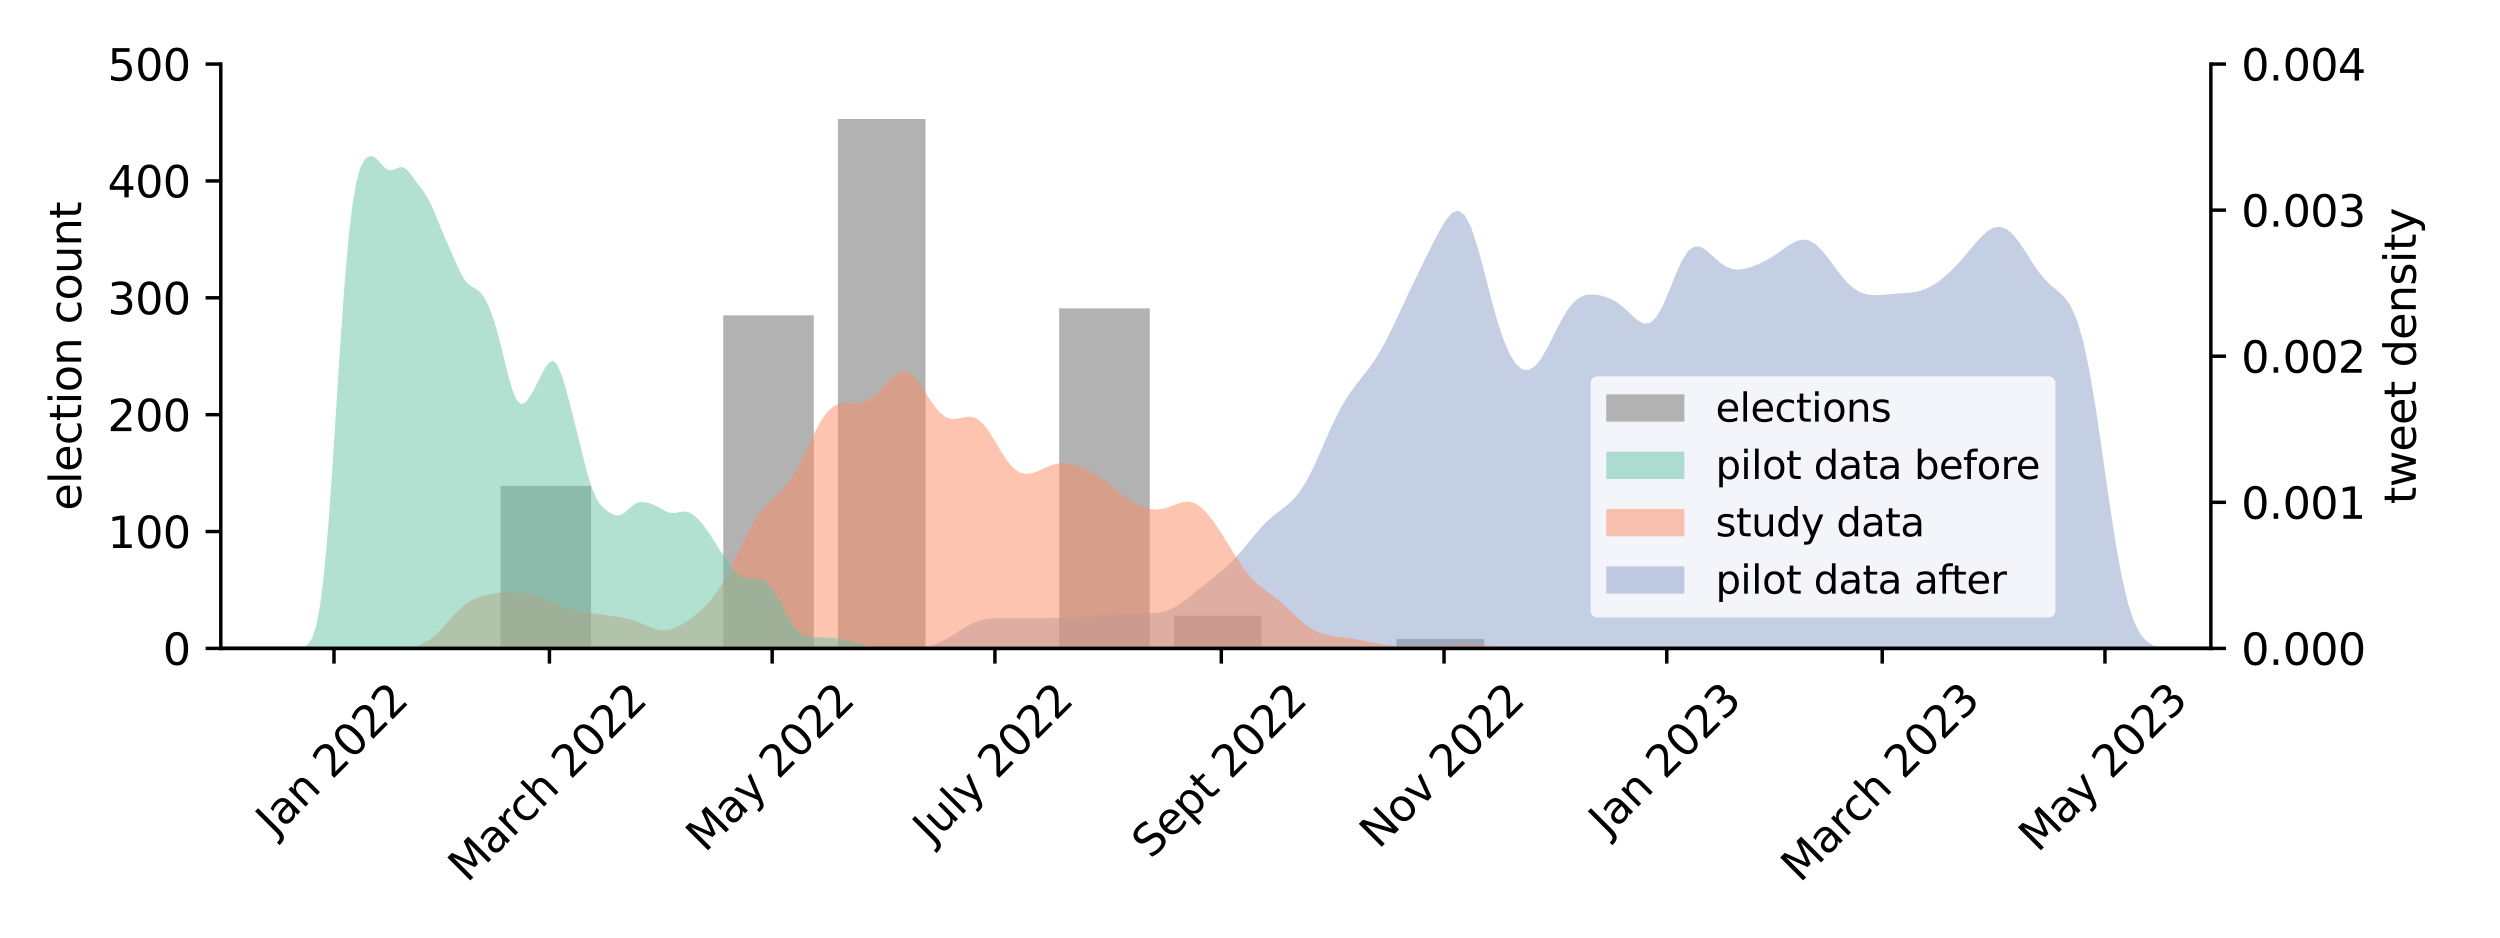 <?xml version="1.0" encoding="utf-8" standalone="no"?>
<!DOCTYPE svg PUBLIC "-//W3C//DTD SVG 1.1//EN"
  "http://www.w3.org/Graphics/SVG/1.1/DTD/svg11.dtd">
<svg xmlns:xlink="http://www.w3.org/1999/xlink" width="576pt" height="216pt" viewBox="0 0 576 216" xmlns="http://www.w3.org/2000/svg" version="1.1">
 <defs>
  <style type="text/css">*{stroke-linejoin: round; stroke-linecap: butt}</style>
 </defs>
 <g id="figure_1">
  <g id="patch_1">
   <path d="M 0 216 
L 576 216 
L 576 0 
L 0 0 
z
" style="fill: #ffffff"/>
  </g>
  <g id="axes_1">
   <g id="patch_2">
    <path d="M 50.87 149.388 
L 509.38 149.388 
L 509.38 14.76 
L 50.87 14.76 
z
" style="fill: #ffffff"/>
   </g>
   <g id="patch_3">
    <path d="M 65.677 149.388 
L 86.541 149.388 
L 86.541 149.388 
L 65.677 149.388 
z
" clip-path="url(#pdd473ab482)" style="fill: #b2b2b2"/>
   </g>
   <g id="patch_4">
    <path d="M 92.767 149.388 
L 111.612 149.388 
L 111.612 149.388 
L 92.767 149.388 
z
" clip-path="url(#pdd473ab482)" style="fill: #b2b2b2"/>
   </g>
   <g id="patch_5">
    <path d="M 115.314 149.388 
L 136.178 149.388 
L 136.178 111.962 
L 115.314 111.962 
z
" clip-path="url(#pdd473ab482)" style="fill: #b2b2b2"/>
   </g>
   <g id="patch_6">
    <path d="M 141.731 149.388 
L 161.922 149.388 
L 161.922 149.388 
L 141.731 149.388 
z
" clip-path="url(#pdd473ab482)" style="fill: #b2b2b2"/>
   </g>
   <g id="patch_7">
    <path d="M 166.633 149.388 
L 187.498 149.388 
L 187.498 72.65 
L 166.633 72.65 
z
" clip-path="url(#pdd473ab482)" style="fill: #b2b2b2"/>
   </g>
   <g id="patch_8">
    <path d="M 193.05 149.388 
L 213.241 149.388 
L 213.241 27.415 
L 193.05 27.415 
z
" clip-path="url(#pdd473ab482)" style="fill: #b2b2b2"/>
   </g>
   <g id="patch_9">
    <path d="M 217.953 149.388 
L 238.817 149.388 
L 238.817 149.388 
L 217.953 149.388 
z
" clip-path="url(#pdd473ab482)" style="fill: #b2b2b2"/>
   </g>
   <g id="patch_10">
    <path d="M 244.033 149.388 
L 264.897 149.388 
L 264.897 71.035 
L 244.033 71.035 
z
" clip-path="url(#pdd473ab482)" style="fill: #b2b2b2"/>
   </g>
   <g id="patch_11">
    <path d="M 270.45 149.388 
L 290.641 149.388 
L 290.641 141.849 
L 270.45 141.849 
z
" clip-path="url(#pdd473ab482)" style="fill: #b2b2b2"/>
   </g>
   <g id="patch_12">
    <path d="M 295.353 149.388 
L 316.217 149.388 
L 316.217 149.388 
L 295.353 149.388 
z
" clip-path="url(#pdd473ab482)" style="fill: #b2b2b2"/>
   </g>
   <g id="patch_13">
    <path d="M 321.769 149.388 
L 341.961 149.388 
L 341.961 147.234 
L 321.769 147.234 
z
" clip-path="url(#pdd473ab482)" style="fill: #b2b2b2"/>
   </g>
   <g id="patch_14">
    <path d="M 346.672 149.388 
L 367.536 149.388 
L 367.536 149.388 
L 346.672 149.388 
z
" clip-path="url(#pdd473ab482)" style="fill: #b2b2b2"/>
   </g>
   <g id="patch_15">
    <path d="M 372.752 149.388 
L 393.617 149.388 
L 393.617 149.388 
L 372.752 149.388 
z
" clip-path="url(#pdd473ab482)" style="fill: #b2b2b2"/>
   </g>
   <g id="patch_16">
    <path d="M 399.842 149.388 
L 418.688 149.388 
L 418.688 149.388 
L 399.842 149.388 
z
" clip-path="url(#pdd473ab482)" style="fill: #b2b2b2"/>
   </g>
   <g id="patch_17">
    <path d="M 422.389 149.388 
L 443.254 149.388 
L 443.254 149.388 
L 422.389 149.388 
z
" clip-path="url(#pdd473ab482)" style="fill: #b2b2b2"/>
   </g>
   <g id="patch_18">
    <path d="M 448.806 149.388 
L 468.997 149.388 
L 468.997 149.388 
L 448.806 149.388 
z
" clip-path="url(#pdd473ab482)" style="fill: #b2b2b2"/>
   </g>
   <g id="matplotlib.axis_1">
    <g id="xtick_1">
     <g id="line2d_1">
      <defs>
       <path id="m96a2b88d4d" d="M 0 0 
L 0 3.5 
" style="stroke: #000000; stroke-width: 0.8"/>
      </defs>
      <g>
       <use xlink:href="#m96a2b88d4d" x="76.95" y="149.388" style="stroke: #000000; stroke-width: 0.8"/>
      </g>
     </g>
     <g id="text_1">
      <!-- Jan 2022 -->
      <g transform="translate(63.33 192.905) rotate(-45) scale(0.1 -0.1)">
       <defs>
        <path id="DejaVuSans-4a" d="M 628 4666 
L 1259 4666 
L 1259 325 
Q 1259 -519 939 -900 
Q 619 -1281 -91 -1281 
L -331 -1281 
L -331 -750 
L -134 -750 
Q 284 -750 456 -515 
Q 628 -281 628 325 
L 628 4666 
z
" transform="scale(0.016)"/>
        <path id="DejaVuSans-61" d="M 2194 1759 
Q 1497 1759 1228 1600 
Q 959 1441 959 1056 
Q 959 750 1161 570 
Q 1363 391 1709 391 
Q 2188 391 2477 730 
Q 2766 1069 2766 1631 
L 2766 1759 
L 2194 1759 
z
M 3341 1997 
L 3341 0 
L 2766 0 
L 2766 531 
Q 2569 213 2275 61 
Q 1981 -91 1556 -91 
Q 1019 -91 701 211 
Q 384 513 384 1019 
Q 384 1609 779 1909 
Q 1175 2209 1959 2209 
L 2766 2209 
L 2766 2266 
Q 2766 2663 2505 2880 
Q 2244 3097 1772 3097 
Q 1472 3097 1187 3025 
Q 903 2953 641 2809 
L 641 3341 
Q 956 3463 1253 3523 
Q 1550 3584 1831 3584 
Q 2591 3584 2966 3190 
Q 3341 2797 3341 1997 
z
" transform="scale(0.016)"/>
        <path id="DejaVuSans-6e" d="M 3513 2113 
L 3513 0 
L 2938 0 
L 2938 2094 
Q 2938 2591 2744 2837 
Q 2550 3084 2163 3084 
Q 1697 3084 1428 2787 
Q 1159 2491 1159 1978 
L 1159 0 
L 581 0 
L 581 3500 
L 1159 3500 
L 1159 2956 
Q 1366 3272 1645 3428 
Q 1925 3584 2291 3584 
Q 2894 3584 3203 3211 
Q 3513 2838 3513 2113 
z
" transform="scale(0.016)"/>
        <path id="DejaVuSans-20" transform="scale(0.016)"/>
        <path id="DejaVuSans-32" d="M 1228 531 
L 3431 531 
L 3431 0 
L 469 0 
L 469 531 
Q 828 903 1448 1529 
Q 2069 2156 2228 2338 
Q 2531 2678 2651 2914 
Q 2772 3150 2772 3378 
Q 2772 3750 2511 3984 
Q 2250 4219 1831 4219 
Q 1534 4219 1204 4116 
Q 875 4013 500 3803 
L 500 4441 
Q 881 4594 1212 4672 
Q 1544 4750 1819 4750 
Q 2544 4750 2975 4387 
Q 3406 4025 3406 3419 
Q 3406 3131 3298 2873 
Q 3191 2616 2906 2266 
Q 2828 2175 2409 1742 
Q 1991 1309 1228 531 
z
" transform="scale(0.016)"/>
        <path id="DejaVuSans-30" d="M 2034 4250 
Q 1547 4250 1301 3770 
Q 1056 3291 1056 2328 
Q 1056 1369 1301 889 
Q 1547 409 2034 409 
Q 2525 409 2770 889 
Q 3016 1369 3016 2328 
Q 3016 3291 2770 3770 
Q 2525 4250 2034 4250 
z
M 2034 4750 
Q 2819 4750 3233 4129 
Q 3647 3509 3647 2328 
Q 3647 1150 3233 529 
Q 2819 -91 2034 -91 
Q 1250 -91 836 529 
Q 422 1150 422 2328 
Q 422 3509 836 4129 
Q 1250 4750 2034 4750 
z
" transform="scale(0.016)"/>
       </defs>
       <use xlink:href="#DejaVuSans-4a"/>
       <use xlink:href="#DejaVuSans-61" x="29.492"/>
       <use xlink:href="#DejaVuSans-6e" x="90.771"/>
       <use xlink:href="#DejaVuSans-20" x="154.15"/>
       <use xlink:href="#DejaVuSans-32" x="185.938"/>
       <use xlink:href="#DejaVuSans-30" x="249.561"/>
       <use xlink:href="#DejaVuSans-32" x="313.184"/>
       <use xlink:href="#DejaVuSans-32" x="376.807"/>
      </g>
     </g>
    </g>
    <g id="xtick_2">
     <g id="line2d_2">
      <g>
       <use xlink:href="#m96a2b88d4d" x="126.587" y="149.388" style="stroke: #000000; stroke-width: 0.8"/>
      </g>
     </g>
     <g id="text_2">
      <!-- March 2022 -->
      <g transform="translate(107.641 203.556) rotate(-45) scale(0.1 -0.1)">
       <defs>
        <path id="DejaVuSans-4d" d="M 628 4666 
L 1569 4666 
L 2759 1491 
L 3956 4666 
L 4897 4666 
L 4897 0 
L 4281 0 
L 4281 4097 
L 3078 897 
L 2444 897 
L 1241 4097 
L 1241 0 
L 628 0 
L 628 4666 
z
" transform="scale(0.016)"/>
        <path id="DejaVuSans-72" d="M 2631 2963 
Q 2534 3019 2420 3045 
Q 2306 3072 2169 3072 
Q 1681 3072 1420 2755 
Q 1159 2438 1159 1844 
L 1159 0 
L 581 0 
L 581 3500 
L 1159 3500 
L 1159 2956 
Q 1341 3275 1631 3429 
Q 1922 3584 2338 3584 
Q 2397 3584 2469 3576 
Q 2541 3569 2628 3553 
L 2631 2963 
z
" transform="scale(0.016)"/>
        <path id="DejaVuSans-63" d="M 3122 3366 
L 3122 2828 
Q 2878 2963 2633 3030 
Q 2388 3097 2138 3097 
Q 1578 3097 1268 2742 
Q 959 2388 959 1747 
Q 959 1106 1268 751 
Q 1578 397 2138 397 
Q 2388 397 2633 464 
Q 2878 531 3122 666 
L 3122 134 
Q 2881 22 2623 -34 
Q 2366 -91 2075 -91 
Q 1284 -91 818 406 
Q 353 903 353 1747 
Q 353 2603 823 3093 
Q 1294 3584 2113 3584 
Q 2378 3584 2631 3529 
Q 2884 3475 3122 3366 
z
" transform="scale(0.016)"/>
        <path id="DejaVuSans-68" d="M 3513 2113 
L 3513 0 
L 2938 0 
L 2938 2094 
Q 2938 2591 2744 2837 
Q 2550 3084 2163 3084 
Q 1697 3084 1428 2787 
Q 1159 2491 1159 1978 
L 1159 0 
L 581 0 
L 581 4863 
L 1159 4863 
L 1159 2956 
Q 1366 3272 1645 3428 
Q 1925 3584 2291 3584 
Q 2894 3584 3203 3211 
Q 3513 2838 3513 2113 
z
" transform="scale(0.016)"/>
       </defs>
       <use xlink:href="#DejaVuSans-4d"/>
       <use xlink:href="#DejaVuSans-61" x="86.279"/>
       <use xlink:href="#DejaVuSans-72" x="147.559"/>
       <use xlink:href="#DejaVuSans-63" x="186.422"/>
       <use xlink:href="#DejaVuSans-68" x="241.402"/>
       <use xlink:href="#DejaVuSans-20" x="304.781"/>
       <use xlink:href="#DejaVuSans-32" x="336.568"/>
       <use xlink:href="#DejaVuSans-30" x="400.191"/>
       <use xlink:href="#DejaVuSans-32" x="463.814"/>
       <use xlink:href="#DejaVuSans-32" x="527.438"/>
      </g>
     </g>
    </g>
    <g id="xtick_3">
     <g id="line2d_3">
      <g>
       <use xlink:href="#m96a2b88d4d" x="177.907" y="149.388" style="stroke: #000000; stroke-width: 0.8"/>
      </g>
     </g>
     <g id="text_3">
      <!-- May 2022 -->
      <g transform="translate(162.427 196.624) rotate(-45) scale(0.1 -0.1)">
       <defs>
        <path id="DejaVuSans-79" d="M 2059 -325 
Q 1816 -950 1584 -1140 
Q 1353 -1331 966 -1331 
L 506 -1331 
L 506 -850 
L 844 -850 
Q 1081 -850 1212 -737 
Q 1344 -625 1503 -206 
L 1606 56 
L 191 3500 
L 800 3500 
L 1894 763 
L 2988 3500 
L 3597 3500 
L 2059 -325 
z
" transform="scale(0.016)"/>
       </defs>
       <use xlink:href="#DejaVuSans-4d"/>
       <use xlink:href="#DejaVuSans-61" x="86.279"/>
       <use xlink:href="#DejaVuSans-79" x="147.559"/>
       <use xlink:href="#DejaVuSans-20" x="206.738"/>
       <use xlink:href="#DejaVuSans-32" x="238.525"/>
       <use xlink:href="#DejaVuSans-30" x="302.148"/>
       <use xlink:href="#DejaVuSans-32" x="365.771"/>
       <use xlink:href="#DejaVuSans-32" x="429.395"/>
      </g>
     </g>
    </g>
    <g id="xtick_4">
     <g id="line2d_4">
      <g>
       <use xlink:href="#m96a2b88d4d" x="229.226" y="149.388" style="stroke: #000000; stroke-width: 0.8"/>
      </g>
     </g>
     <g id="text_4">
      <!-- July 2022 -->
      <g transform="translate(214.697 194.721) rotate(-45) scale(0.1 -0.1)">
       <defs>
        <path id="DejaVuSans-75" d="M 544 1381 
L 544 3500 
L 1119 3500 
L 1119 1403 
Q 1119 906 1312 657 
Q 1506 409 1894 409 
Q 2359 409 2629 706 
Q 2900 1003 2900 1516 
L 2900 3500 
L 3475 3500 
L 3475 0 
L 2900 0 
L 2900 538 
Q 2691 219 2414 64 
Q 2138 -91 1772 -91 
Q 1169 -91 856 284 
Q 544 659 544 1381 
z
M 1991 3584 
L 1991 3584 
z
" transform="scale(0.016)"/>
        <path id="DejaVuSans-6c" d="M 603 4863 
L 1178 4863 
L 1178 0 
L 603 0 
L 603 4863 
z
" transform="scale(0.016)"/>
       </defs>
       <use xlink:href="#DejaVuSans-4a"/>
       <use xlink:href="#DejaVuSans-75" x="29.492"/>
       <use xlink:href="#DejaVuSans-6c" x="92.871"/>
       <use xlink:href="#DejaVuSans-79" x="120.654"/>
       <use xlink:href="#DejaVuSans-20" x="179.834"/>
       <use xlink:href="#DejaVuSans-32" x="211.621"/>
       <use xlink:href="#DejaVuSans-30" x="275.244"/>
       <use xlink:href="#DejaVuSans-32" x="338.867"/>
       <use xlink:href="#DejaVuSans-32" x="402.49"/>
      </g>
     </g>
    </g>
    <g id="xtick_5">
     <g id="line2d_5">
      <g>
       <use xlink:href="#m96a2b88d4d" x="281.387" y="149.388" style="stroke: #000000; stroke-width: 0.8"/>
      </g>
     </g>
     <g id="text_5">
      <!-- Sept 2022 -->
      <g transform="translate(265.166 198.106) rotate(-45) scale(0.1 -0.1)">
       <defs>
        <path id="DejaVuSans-53" d="M 3425 4513 
L 3425 3897 
Q 3066 4069 2747 4153 
Q 2428 4238 2131 4238 
Q 1616 4238 1336 4038 
Q 1056 3838 1056 3469 
Q 1056 3159 1242 3001 
Q 1428 2844 1947 2747 
L 2328 2669 
Q 3034 2534 3370 2195 
Q 3706 1856 3706 1288 
Q 3706 609 3251 259 
Q 2797 -91 1919 -91 
Q 1588 -91 1214 -16 
Q 841 59 441 206 
L 441 856 
Q 825 641 1194 531 
Q 1563 422 1919 422 
Q 2459 422 2753 634 
Q 3047 847 3047 1241 
Q 3047 1584 2836 1778 
Q 2625 1972 2144 2069 
L 1759 2144 
Q 1053 2284 737 2584 
Q 422 2884 422 3419 
Q 422 4038 858 4394 
Q 1294 4750 2059 4750 
Q 2388 4750 2728 4690 
Q 3069 4631 3425 4513 
z
" transform="scale(0.016)"/>
        <path id="DejaVuSans-65" d="M 3597 1894 
L 3597 1613 
L 953 1613 
Q 991 1019 1311 708 
Q 1631 397 2203 397 
Q 2534 397 2845 478 
Q 3156 559 3463 722 
L 3463 178 
Q 3153 47 2828 -22 
Q 2503 -91 2169 -91 
Q 1331 -91 842 396 
Q 353 884 353 1716 
Q 353 2575 817 3079 
Q 1281 3584 2069 3584 
Q 2775 3584 3186 3129 
Q 3597 2675 3597 1894 
z
M 3022 2063 
Q 3016 2534 2758 2815 
Q 2500 3097 2075 3097 
Q 1594 3097 1305 2825 
Q 1016 2553 972 2059 
L 3022 2063 
z
" transform="scale(0.016)"/>
        <path id="DejaVuSans-70" d="M 1159 525 
L 1159 -1331 
L 581 -1331 
L 581 3500 
L 1159 3500 
L 1159 2969 
Q 1341 3281 1617 3432 
Q 1894 3584 2278 3584 
Q 2916 3584 3314 3078 
Q 3713 2572 3713 1747 
Q 3713 922 3314 415 
Q 2916 -91 2278 -91 
Q 1894 -91 1617 61 
Q 1341 213 1159 525 
z
M 3116 1747 
Q 3116 2381 2855 2742 
Q 2594 3103 2138 3103 
Q 1681 3103 1420 2742 
Q 1159 2381 1159 1747 
Q 1159 1113 1420 752 
Q 1681 391 2138 391 
Q 2594 391 2855 752 
Q 3116 1113 3116 1747 
z
" transform="scale(0.016)"/>
        <path id="DejaVuSans-74" d="M 1172 4494 
L 1172 3500 
L 2356 3500 
L 2356 3053 
L 1172 3053 
L 1172 1153 
Q 1172 725 1289 603 
Q 1406 481 1766 481 
L 2356 481 
L 2356 0 
L 1766 0 
Q 1100 0 847 248 
Q 594 497 594 1153 
L 594 3053 
L 172 3053 
L 172 3500 
L 594 3500 
L 594 4494 
L 1172 4494 
z
" transform="scale(0.016)"/>
       </defs>
       <use xlink:href="#DejaVuSans-53"/>
       <use xlink:href="#DejaVuSans-65" x="63.477"/>
       <use xlink:href="#DejaVuSans-70" x="125"/>
       <use xlink:href="#DejaVuSans-74" x="188.477"/>
       <use xlink:href="#DejaVuSans-20" x="227.686"/>
       <use xlink:href="#DejaVuSans-32" x="259.473"/>
       <use xlink:href="#DejaVuSans-30" x="323.096"/>
       <use xlink:href="#DejaVuSans-32" x="386.719"/>
       <use xlink:href="#DejaVuSans-32" x="450.342"/>
      </g>
     </g>
    </g>
    <g id="xtick_6">
     <g id="line2d_6">
      <g>
       <use xlink:href="#m96a2b88d4d" x="332.706" y="149.388" style="stroke: #000000; stroke-width: 0.8"/>
      </g>
     </g>
     <g id="text_6">
      <!-- Nov 2022 -->
      <g transform="translate(317.635 195.806) rotate(-45) scale(0.1 -0.1)">
       <defs>
        <path id="DejaVuSans-4e" d="M 628 4666 
L 1478 4666 
L 3547 763 
L 3547 4666 
L 4159 4666 
L 4159 0 
L 3309 0 
L 1241 3903 
L 1241 0 
L 628 0 
L 628 4666 
z
" transform="scale(0.016)"/>
        <path id="DejaVuSans-6f" d="M 1959 3097 
Q 1497 3097 1228 2736 
Q 959 2375 959 1747 
Q 959 1119 1226 758 
Q 1494 397 1959 397 
Q 2419 397 2687 759 
Q 2956 1122 2956 1747 
Q 2956 2369 2687 2733 
Q 2419 3097 1959 3097 
z
M 1959 3584 
Q 2709 3584 3137 3096 
Q 3566 2609 3566 1747 
Q 3566 888 3137 398 
Q 2709 -91 1959 -91 
Q 1206 -91 779 398 
Q 353 888 353 1747 
Q 353 2609 779 3096 
Q 1206 3584 1959 3584 
z
" transform="scale(0.016)"/>
        <path id="DejaVuSans-76" d="M 191 3500 
L 800 3500 
L 1894 563 
L 2988 3500 
L 3597 3500 
L 2284 0 
L 1503 0 
L 191 3500 
z
" transform="scale(0.016)"/>
       </defs>
       <use xlink:href="#DejaVuSans-4e"/>
       <use xlink:href="#DejaVuSans-6f" x="74.805"/>
       <use xlink:href="#DejaVuSans-76" x="135.986"/>
       <use xlink:href="#DejaVuSans-20" x="195.166"/>
       <use xlink:href="#DejaVuSans-32" x="226.953"/>
       <use xlink:href="#DejaVuSans-30" x="290.576"/>
       <use xlink:href="#DejaVuSans-32" x="354.199"/>
       <use xlink:href="#DejaVuSans-32" x="417.822"/>
      </g>
     </g>
    </g>
    <g id="xtick_7">
     <g id="line2d_7">
      <g>
       <use xlink:href="#m96a2b88d4d" x="384.026" y="149.388" style="stroke: #000000; stroke-width: 0.8"/>
      </g>
     </g>
     <g id="text_7">
      <!-- Jan 2023 -->
      <g transform="translate(370.405 192.905) rotate(-45) scale(0.1 -0.1)">
       <defs>
        <path id="DejaVuSans-33" d="M 2597 2516 
Q 3050 2419 3304 2112 
Q 3559 1806 3559 1356 
Q 3559 666 3084 287 
Q 2609 -91 1734 -91 
Q 1441 -91 1130 -33 
Q 819 25 488 141 
L 488 750 
Q 750 597 1062 519 
Q 1375 441 1716 441 
Q 2309 441 2620 675 
Q 2931 909 2931 1356 
Q 2931 1769 2642 2001 
Q 2353 2234 1838 2234 
L 1294 2234 
L 1294 2753 
L 1863 2753 
Q 2328 2753 2575 2939 
Q 2822 3125 2822 3475 
Q 2822 3834 2567 4026 
Q 2313 4219 1838 4219 
Q 1578 4219 1281 4162 
Q 984 4106 628 3988 
L 628 4550 
Q 988 4650 1302 4700 
Q 1616 4750 1894 4750 
Q 2613 4750 3031 4423 
Q 3450 4097 3450 3541 
Q 3450 3153 3228 2886 
Q 3006 2619 2597 2516 
z
" transform="scale(0.016)"/>
       </defs>
       <use xlink:href="#DejaVuSans-4a"/>
       <use xlink:href="#DejaVuSans-61" x="29.492"/>
       <use xlink:href="#DejaVuSans-6e" x="90.771"/>
       <use xlink:href="#DejaVuSans-20" x="154.15"/>
       <use xlink:href="#DejaVuSans-32" x="185.938"/>
       <use xlink:href="#DejaVuSans-30" x="249.561"/>
       <use xlink:href="#DejaVuSans-32" x="313.184"/>
       <use xlink:href="#DejaVuSans-33" x="376.807"/>
      </g>
     </g>
    </g>
    <g id="xtick_8">
     <g id="line2d_8">
      <g>
       <use xlink:href="#m96a2b88d4d" x="433.663" y="149.388" style="stroke: #000000; stroke-width: 0.8"/>
      </g>
     </g>
     <g id="text_8">
      <!-- March 2023 -->
      <g transform="translate(414.717 203.556) rotate(-45) scale(0.1 -0.1)">
       <use xlink:href="#DejaVuSans-4d"/>
       <use xlink:href="#DejaVuSans-61" x="86.279"/>
       <use xlink:href="#DejaVuSans-72" x="147.559"/>
       <use xlink:href="#DejaVuSans-63" x="186.422"/>
       <use xlink:href="#DejaVuSans-68" x="241.402"/>
       <use xlink:href="#DejaVuSans-20" x="304.781"/>
       <use xlink:href="#DejaVuSans-32" x="336.568"/>
       <use xlink:href="#DejaVuSans-30" x="400.191"/>
       <use xlink:href="#DejaVuSans-32" x="463.814"/>
       <use xlink:href="#DejaVuSans-33" x="527.438"/>
      </g>
     </g>
    </g>
    <g id="xtick_9">
     <g id="line2d_9">
      <g>
       <use xlink:href="#m96a2b88d4d" x="484.982" y="149.388" style="stroke: #000000; stroke-width: 0.8"/>
      </g>
     </g>
     <g id="text_9">
      <!-- May 2023 -->
      <g transform="translate(469.502 196.624) rotate(-45) scale(0.1 -0.1)">
       <use xlink:href="#DejaVuSans-4d"/>
       <use xlink:href="#DejaVuSans-61" x="86.279"/>
       <use xlink:href="#DejaVuSans-79" x="147.559"/>
       <use xlink:href="#DejaVuSans-20" x="206.738"/>
       <use xlink:href="#DejaVuSans-32" x="238.525"/>
       <use xlink:href="#DejaVuSans-30" x="302.148"/>
       <use xlink:href="#DejaVuSans-32" x="365.771"/>
       <use xlink:href="#DejaVuSans-33" x="429.395"/>
      </g>
     </g>
    </g>
   </g>
   <g id="matplotlib.axis_2">
    <g id="ytick_1">
     <g id="line2d_10">
      <defs>
       <path id="mc7a37630ed" d="M 0 0 
L -3.5 0 
" style="stroke: #000000; stroke-width: 0.8"/>
      </defs>
      <g>
       <use xlink:href="#mc7a37630ed" x="50.87" y="149.388" style="stroke: #000000; stroke-width: 0.8"/>
      </g>
     </g>
     <g id="text_10">
      <!-- 0 -->
      <g transform="translate(37.508 153.188) scale(0.1 -0.1)">
       <use xlink:href="#DejaVuSans-30"/>
      </g>
     </g>
    </g>
    <g id="ytick_2">
     <g id="line2d_11">
      <g>
       <use xlink:href="#mc7a37630ed" x="50.87" y="122.463" style="stroke: #000000; stroke-width: 0.8"/>
      </g>
     </g>
     <g id="text_11">
      <!-- 100 -->
      <g transform="translate(24.782 126.262) scale(0.1 -0.1)">
       <defs>
        <path id="DejaVuSans-31" d="M 794 531 
L 1825 531 
L 1825 4091 
L 703 3866 
L 703 4441 
L 1819 4666 
L 2450 4666 
L 2450 531 
L 3481 531 
L 3481 0 
L 794 0 
L 794 531 
z
" transform="scale(0.016)"/>
       </defs>
       <use xlink:href="#DejaVuSans-31"/>
       <use xlink:href="#DejaVuSans-30" x="63.623"/>
       <use xlink:href="#DejaVuSans-30" x="127.246"/>
      </g>
     </g>
    </g>
    <g id="ytick_3">
     <g id="line2d_12">
      <g>
       <use xlink:href="#mc7a37630ed" x="50.87" y="95.537" style="stroke: #000000; stroke-width: 0.8"/>
      </g>
     </g>
     <g id="text_12">
      <!-- 200 -->
      <g transform="translate(24.782 99.336) scale(0.1 -0.1)">
       <use xlink:href="#DejaVuSans-32"/>
       <use xlink:href="#DejaVuSans-30" x="63.623"/>
       <use xlink:href="#DejaVuSans-30" x="127.246"/>
      </g>
     </g>
    </g>
    <g id="ytick_4">
     <g id="line2d_13">
      <g>
       <use xlink:href="#mc7a37630ed" x="50.87" y="68.611" style="stroke: #000000; stroke-width: 0.8"/>
      </g>
     </g>
     <g id="text_13">
      <!-- 300 -->
      <g transform="translate(24.782 72.411) scale(0.1 -0.1)">
       <use xlink:href="#DejaVuSans-33"/>
       <use xlink:href="#DejaVuSans-30" x="63.623"/>
       <use xlink:href="#DejaVuSans-30" x="127.246"/>
      </g>
     </g>
    </g>
    <g id="ytick_5">
     <g id="line2d_14">
      <g>
       <use xlink:href="#mc7a37630ed" x="50.87" y="41.686" style="stroke: #000000; stroke-width: 0.8"/>
      </g>
     </g>
     <g id="text_14">
      <!-- 400 -->
      <g transform="translate(24.782 45.485) scale(0.1 -0.1)">
       <defs>
        <path id="DejaVuSans-34" d="M 2419 4116 
L 825 1625 
L 2419 1625 
L 2419 4116 
z
M 2253 4666 
L 3047 4666 
L 3047 1625 
L 3713 1625 
L 3713 1100 
L 3047 1100 
L 3047 0 
L 2419 0 
L 2419 1100 
L 313 1100 
L 313 1709 
L 2253 4666 
z
" transform="scale(0.016)"/>
       </defs>
       <use xlink:href="#DejaVuSans-34"/>
       <use xlink:href="#DejaVuSans-30" x="63.623"/>
       <use xlink:href="#DejaVuSans-30" x="127.246"/>
      </g>
     </g>
    </g>
    <g id="ytick_6">
     <g id="line2d_15">
      <g>
       <use xlink:href="#mc7a37630ed" x="50.87" y="14.76" style="stroke: #000000; stroke-width: 0.8"/>
      </g>
     </g>
     <g id="text_15">
      <!-- 500 -->
      <g transform="translate(24.782 18.559) scale(0.1 -0.1)">
       <defs>
        <path id="DejaVuSans-35" d="M 691 4666 
L 3169 4666 
L 3169 4134 
L 1269 4134 
L 1269 2991 
Q 1406 3038 1543 3061 
Q 1681 3084 1819 3084 
Q 2600 3084 3056 2656 
Q 3513 2228 3513 1497 
Q 3513 744 3044 326 
Q 2575 -91 1722 -91 
Q 1428 -91 1123 -41 
Q 819 9 494 109 
L 494 744 
Q 775 591 1075 516 
Q 1375 441 1709 441 
Q 2250 441 2565 725 
Q 2881 1009 2881 1497 
Q 2881 1984 2565 2268 
Q 2250 2553 1709 2553 
Q 1456 2553 1204 2497 
Q 953 2441 691 2322 
L 691 4666 
z
" transform="scale(0.016)"/>
       </defs>
       <use xlink:href="#DejaVuSans-35"/>
       <use xlink:href="#DejaVuSans-30" x="63.623"/>
       <use xlink:href="#DejaVuSans-30" x="127.246"/>
      </g>
     </g>
    </g>
    <g id="text_16">
     <!-- election count -->
     <g transform="translate(18.703 117.638) rotate(-90) scale(0.1 -0.1)">
      <defs>
       <path id="DejaVuSans-69" d="M 603 3500 
L 1178 3500 
L 1178 0 
L 603 0 
L 603 3500 
z
M 603 4863 
L 1178 4863 
L 1178 4134 
L 603 4134 
L 603 4863 
z
" transform="scale(0.016)"/>
      </defs>
      <use xlink:href="#DejaVuSans-65"/>
      <use xlink:href="#DejaVuSans-6c" x="61.523"/>
      <use xlink:href="#DejaVuSans-65" x="89.307"/>
      <use xlink:href="#DejaVuSans-63" x="150.83"/>
      <use xlink:href="#DejaVuSans-74" x="205.811"/>
      <use xlink:href="#DejaVuSans-69" x="245.02"/>
      <use xlink:href="#DejaVuSans-6f" x="272.803"/>
      <use xlink:href="#DejaVuSans-6e" x="333.984"/>
      <use xlink:href="#DejaVuSans-20" x="397.363"/>
      <use xlink:href="#DejaVuSans-63" x="429.15"/>
      <use xlink:href="#DejaVuSans-6f" x="484.131"/>
      <use xlink:href="#DejaVuSans-75" x="545.312"/>
      <use xlink:href="#DejaVuSans-6e" x="608.691"/>
      <use xlink:href="#DejaVuSans-74" x="672.07"/>
     </g>
    </g>
   </g>
   <g id="patch_19">
    <path d="M 50.87 149.388 
L 50.87 14.76 
" style="fill: none; stroke: #000000; stroke-width: 0.8; stroke-linejoin: miter; stroke-linecap: square"/>
   </g>
   <g id="patch_20">
    <path d="M 50.87 149.388 
L 509.38 149.388 
" style="fill: none; stroke: #000000; stroke-width: 0.8; stroke-linejoin: miter; stroke-linecap: square"/>
   </g>
  </g>
  <g id="axes_2">
   <g id="PolyCollection_1">
    <defs>
     <path id="m3832489fef" d="M 206.737 -66.622 
L 206.737 -66.612 
L 208.206 -66.612 
L 209.675 -66.612 
L 211.144 -66.612 
L 212.613 -66.612 
L 214.082 -66.612 
L 215.551 -66.612 
L 217.02 -66.612 
L 218.488 -66.612 
L 219.957 -66.612 
L 221.426 -66.612 
L 222.895 -66.612 
L 224.364 -66.612 
L 225.833 -66.612 
L 227.302 -66.612 
L 228.771 -66.612 
L 230.24 -66.612 
L 231.709 -66.612 
L 233.178 -66.612 
L 234.647 -66.612 
L 236.116 -66.612 
L 237.585 -66.612 
L 239.054 -66.612 
L 240.523 -66.612 
L 241.992 -66.612 
L 243.461 -66.612 
L 244.93 -66.612 
L 246.399 -66.612 
L 247.868 -66.612 
L 249.337 -66.612 
L 250.806 -66.612 
L 252.275 -66.612 
L 253.744 -66.612 
L 255.213 -66.612 
L 256.682 -66.612 
L 258.151 -66.612 
L 259.62 -66.612 
L 261.089 -66.612 
L 262.558 -66.612 
L 264.027 -66.612 
L 265.496 -66.612 
L 266.965 -66.612 
L 268.434 -66.612 
L 269.903 -66.612 
L 271.372 -66.612 
L 272.841 -66.612 
L 274.31 -66.612 
L 275.779 -66.612 
L 277.248 -66.612 
L 278.717 -66.612 
L 280.186 -66.612 
L 281.655 -66.612 
L 283.124 -66.612 
L 284.593 -66.612 
L 286.062 -66.612 
L 287.531 -66.612 
L 289 -66.612 
L 290.469 -66.612 
L 291.938 -66.612 
L 293.407 -66.612 
L 294.876 -66.612 
L 296.344 -66.612 
L 297.813 -66.612 
L 299.282 -66.612 
L 300.751 -66.612 
L 302.22 -66.612 
L 303.689 -66.612 
L 305.158 -66.612 
L 306.627 -66.612 
L 308.096 -66.612 
L 309.565 -66.612 
L 311.034 -66.612 
L 312.503 -66.612 
L 313.972 -66.612 
L 315.441 -66.612 
L 316.91 -66.612 
L 318.379 -66.612 
L 319.848 -66.612 
L 321.317 -66.612 
L 322.786 -66.612 
L 324.255 -66.612 
L 325.724 -66.612 
L 327.193 -66.612 
L 328.662 -66.612 
L 330.131 -66.612 
L 331.6 -66.612 
L 333.069 -66.612 
L 334.538 -66.612 
L 336.007 -66.612 
L 337.476 -66.612 
L 338.945 -66.612 
L 340.414 -66.612 
L 341.883 -66.612 
L 343.352 -66.612 
L 344.821 -66.612 
L 346.29 -66.612 
L 347.759 -66.612 
L 349.228 -66.612 
L 350.697 -66.612 
L 352.166 -66.612 
L 353.635 -66.612 
L 355.104 -66.612 
L 356.573 -66.612 
L 358.042 -66.612 
L 359.511 -66.612 
L 360.98 -66.612 
L 362.449 -66.612 
L 363.918 -66.612 
L 365.387 -66.612 
L 366.856 -66.612 
L 368.325 -66.612 
L 369.794 -66.612 
L 371.263 -66.612 
L 372.732 -66.612 
L 374.2 -66.612 
L 375.669 -66.612 
L 377.138 -66.612 
L 378.607 -66.612 
L 380.076 -66.612 
L 381.545 -66.612 
L 383.014 -66.612 
L 384.483 -66.612 
L 385.952 -66.612 
L 387.421 -66.612 
L 388.89 -66.612 
L 390.359 -66.612 
L 391.828 -66.612 
L 393.297 -66.612 
L 394.766 -66.612 
L 396.235 -66.612 
L 397.704 -66.612 
L 399.173 -66.612 
L 400.642 -66.612 
L 402.111 -66.612 
L 403.58 -66.612 
L 405.049 -66.612 
L 406.518 -66.612 
L 407.987 -66.612 
L 409.456 -66.612 
L 410.925 -66.612 
L 412.394 -66.612 
L 413.863 -66.612 
L 415.332 -66.612 
L 416.801 -66.612 
L 418.27 -66.612 
L 419.739 -66.612 
L 421.208 -66.612 
L 422.677 -66.612 
L 424.146 -66.612 
L 425.615 -66.612 
L 427.084 -66.612 
L 428.553 -66.612 
L 430.022 -66.612 
L 431.491 -66.612 
L 432.96 -66.612 
L 434.429 -66.612 
L 435.898 -66.612 
L 437.367 -66.612 
L 438.836 -66.612 
L 440.305 -66.612 
L 441.774 -66.612 
L 443.243 -66.612 
L 444.712 -66.612 
L 446.181 -66.612 
L 447.65 -66.612 
L 449.119 -66.612 
L 450.588 -66.612 
L 452.057 -66.612 
L 453.525 -66.612 
L 454.994 -66.612 
L 456.463 -66.612 
L 457.932 -66.612 
L 459.401 -66.612 
L 460.87 -66.612 
L 462.339 -66.612 
L 463.808 -66.612 
L 465.277 -66.612 
L 466.746 -66.612 
L 468.215 -66.612 
L 469.684 -66.612 
L 471.153 -66.612 
L 472.622 -66.612 
L 474.091 -66.612 
L 475.56 -66.612 
L 477.029 -66.612 
L 478.498 -66.612 
L 479.967 -66.612 
L 481.436 -66.612 
L 482.905 -66.612 
L 484.374 -66.612 
L 485.843 -66.612 
L 487.312 -66.612 
L 488.781 -66.612 
L 490.25 -66.612 
L 491.719 -66.612 
L 493.188 -66.612 
L 494.657 -66.612 
L 496.126 -66.612 
L 497.595 -66.612 
L 499.064 -66.612 
L 499.064 -66.719 
L 499.064 -66.719 
L 497.595 -66.898 
L 496.126 -67.311 
L 494.657 -68.176 
L 493.188 -69.819 
L 491.719 -72.657 
L 490.25 -77.11 
L 488.781 -83.458 
L 487.312 -91.679 
L 485.843 -101.348 
L 484.374 -111.67 
L 482.905 -121.665 
L 481.436 -130.433 
L 479.967 -137.388 
L 478.498 -142.372 
L 477.029 -145.621 
L 475.56 -147.626 
L 474.091 -148.968 
L 472.622 -150.171 
L 471.153 -151.599 
L 469.684 -153.416 
L 468.215 -155.58 
L 466.746 -157.901 
L 465.277 -160.111 
L 463.808 -161.946 
L 462.339 -163.201 
L 460.87 -163.758 
L 459.401 -163.594 
L 457.932 -162.774 
L 456.463 -161.445 
L 454.994 -159.799 
L 453.525 -158.032 
L 452.057 -156.297 
L 450.588 -154.683 
L 449.119 -153.224 
L 447.65 -151.932 
L 446.181 -150.822 
L 444.712 -149.923 
L 443.243 -149.261 
L 441.774 -148.831 
L 440.305 -148.592 
L 438.836 -148.47 
L 437.367 -148.385 
L 435.898 -148.281 
L 434.429 -148.148 
L 432.96 -148.029 
L 431.491 -148.007 
L 430.022 -148.191 
L 428.553 -148.689 
L 427.084 -149.583 
L 425.615 -150.899 
L 424.146 -152.592 
L 422.677 -154.535 
L 421.208 -156.532 
L 419.739 -158.35 
L 418.27 -159.765 
L 416.801 -160.611 
L 415.332 -160.822 
L 413.863 -160.452 
L 412.394 -159.655 
L 410.925 -158.638 
L 409.456 -157.589 
L 407.987 -156.631 
L 406.518 -155.808 
L 405.049 -155.113 
L 403.58 -154.537 
L 402.111 -154.104 
L 400.642 -153.89 
L 399.173 -154.005 
L 397.704 -154.548 
L 396.235 -155.537 
L 394.766 -156.849 
L 393.297 -158.191 
L 391.828 -159.135 
L 390.359 -159.222 
L 388.89 -158.124 
L 387.421 -155.781 
L 385.952 -152.475 
L 384.483 -148.773 
L 383.014 -145.364 
L 381.545 -142.848 
L 380.076 -141.56 
L 378.607 -141.492 
L 377.138 -142.344 
L 375.669 -143.674 
L 374.2 -145.057 
L 372.732 -146.221 
L 371.263 -147.071 
L 369.794 -147.644 
L 368.325 -148.007 
L 366.856 -148.171 
L 365.387 -148.045 
L 363.918 -147.465 
L 362.449 -146.262 
L 360.98 -144.358 
L 359.511 -141.827 
L 358.042 -138.913 
L 356.573 -135.984 
L 355.104 -133.438 
L 353.635 -131.616 
L 352.166 -130.738 
L 350.697 -130.913 
L 349.228 -132.179 
L 347.759 -134.558 
L 346.29 -138.061 
L 344.821 -142.627 
L 343.352 -148.022 
L 341.883 -153.77 
L 340.414 -159.199 
L 338.945 -163.596 
L 337.476 -166.427 
L 336.007 -167.495 
L 334.538 -166.957 
L 333.069 -165.214 
L 331.6 -162.734 
L 330.131 -159.901 
L 328.662 -156.951 
L 327.193 -153.968 
L 325.724 -150.946 
L 324.255 -147.857 
L 322.786 -144.704 
L 321.317 -141.558 
L 319.848 -138.538 
L 318.379 -135.772 
L 316.91 -133.338 
L 315.441 -131.225 
L 313.972 -129.327 
L 312.503 -127.471 
L 311.034 -125.471 
L 309.565 -123.167 
L 308.096 -120.475 
L 306.627 -117.406 
L 305.158 -114.079 
L 303.689 -110.697 
L 302.22 -107.506 
L 300.751 -104.726 
L 299.282 -102.484 
L 297.813 -100.771 
L 296.344 -99.456 
L 294.876 -98.332 
L 293.407 -97.194 
L 291.938 -95.895 
L 290.469 -94.379 
L 289 -92.681 
L 287.531 -90.889 
L 286.062 -89.115 
L 284.593 -87.449 
L 283.124 -85.944 
L 281.655 -84.605 
L 280.186 -83.392 
L 278.717 -82.241 
L 277.248 -81.092 
L 275.779 -79.916 
L 274.31 -78.726 
L 272.841 -77.582 
L 271.372 -76.566 
L 269.903 -75.756 
L 268.434 -75.193 
L 266.965 -74.876 
L 265.496 -74.755 
L 264.027 -74.756 
L 262.558 -74.802 
L 261.089 -74.828 
L 259.62 -74.801 
L 258.151 -74.712 
L 256.682 -74.576 
L 255.213 -74.413 
L 253.744 -74.248 
L 252.275 -74.098 
L 250.806 -73.974 
L 249.337 -73.878 
L 247.868 -73.804 
L 246.399 -73.744 
L 244.93 -73.692 
L 243.461 -73.646 
L 241.992 -73.608 
L 240.523 -73.58 
L 239.054 -73.562 
L 237.585 -73.552 
L 236.116 -73.547 
L 234.647 -73.549 
L 233.178 -73.559 
L 231.709 -73.575 
L 230.24 -73.579 
L 228.771 -73.53 
L 227.302 -73.371 
L 225.833 -73.044 
L 224.364 -72.511 
L 222.895 -71.774 
L 221.426 -70.885 
L 219.957 -69.933 
L 218.488 -69.022 
L 217.02 -68.237 
L 215.551 -67.625 
L 214.082 -67.195 
L 212.613 -66.92 
L 211.144 -66.762 
L 209.675 -66.678 
L 208.206 -66.639 
L 206.737 -66.622 
z
"/>
    </defs>
    <g clip-path="url(#pdd473ab482)">
     <use xlink:href="#m3832489fef" x="0" y="216" style="fill: #8da0cb; fill-opacity: 0.5"/>
    </g>
   </g>
   <g id="PolyCollection_2">
    <defs>
     <path id="m42f46cc98b" d="M 90.289 -66.626 
L 90.289 -66.612 
L 91.722 -66.612 
L 93.155 -66.612 
L 94.588 -66.612 
L 96.021 -66.612 
L 97.454 -66.612 
L 98.887 -66.612 
L 100.32 -66.612 
L 101.753 -66.612 
L 103.186 -66.612 
L 104.619 -66.612 
L 106.052 -66.612 
L 107.485 -66.612 
L 108.918 -66.612 
L 110.351 -66.612 
L 111.784 -66.612 
L 113.217 -66.612 
L 114.651 -66.612 
L 116.084 -66.612 
L 117.517 -66.612 
L 118.95 -66.612 
L 120.383 -66.612 
L 121.816 -66.612 
L 123.249 -66.612 
L 124.682 -66.612 
L 126.115 -66.612 
L 127.548 -66.612 
L 128.981 -66.612 
L 130.414 -66.612 
L 131.847 -66.612 
L 133.28 -66.612 
L 134.713 -66.612 
L 136.146 -66.612 
L 137.579 -66.612 
L 139.012 -66.612 
L 140.445 -66.612 
L 141.878 -66.612 
L 143.311 -66.612 
L 144.744 -66.612 
L 146.177 -66.612 
L 147.61 -66.612 
L 149.043 -66.612 
L 150.476 -66.612 
L 151.909 -66.612 
L 153.342 -66.612 
L 154.776 -66.612 
L 156.209 -66.612 
L 157.642 -66.612 
L 159.075 -66.612 
L 160.508 -66.612 
L 161.941 -66.612 
L 163.374 -66.612 
L 164.807 -66.612 
L 166.24 -66.612 
L 167.673 -66.612 
L 169.106 -66.612 
L 170.539 -66.612 
L 171.972 -66.612 
L 173.405 -66.612 
L 174.838 -66.612 
L 176.271 -66.612 
L 177.704 -66.612 
L 179.137 -66.612 
L 180.57 -66.612 
L 182.003 -66.612 
L 183.436 -66.612 
L 184.869 -66.612 
L 186.302 -66.612 
L 187.735 -66.612 
L 189.168 -66.612 
L 190.601 -66.612 
L 192.034 -66.612 
L 193.468 -66.612 
L 194.901 -66.612 
L 196.334 -66.612 
L 197.767 -66.612 
L 199.2 -66.612 
L 200.633 -66.612 
L 202.066 -66.612 
L 203.499 -66.612 
L 204.932 -66.612 
L 206.365 -66.612 
L 207.798 -66.612 
L 209.231 -66.612 
L 210.664 -66.612 
L 212.097 -66.612 
L 213.53 -66.612 
L 214.963 -66.612 
L 216.396 -66.612 
L 217.829 -66.612 
L 219.262 -66.612 
L 220.695 -66.612 
L 222.128 -66.612 
L 223.561 -66.612 
L 224.994 -66.612 
L 226.427 -66.612 
L 227.86 -66.612 
L 229.293 -66.612 
L 230.726 -66.612 
L 232.159 -66.612 
L 233.593 -66.612 
L 235.026 -66.612 
L 236.459 -66.612 
L 237.892 -66.612 
L 239.325 -66.612 
L 240.758 -66.612 
L 242.191 -66.612 
L 243.624 -66.612 
L 245.057 -66.612 
L 246.49 -66.612 
L 247.923 -66.612 
L 249.356 -66.612 
L 250.789 -66.612 
L 252.222 -66.612 
L 253.655 -66.612 
L 255.088 -66.612 
L 256.521 -66.612 
L 257.954 -66.612 
L 259.387 -66.612 
L 260.82 -66.612 
L 262.253 -66.612 
L 263.686 -66.612 
L 265.119 -66.612 
L 266.552 -66.612 
L 267.985 -66.612 
L 269.418 -66.612 
L 270.851 -66.612 
L 272.285 -66.612 
L 273.718 -66.612 
L 275.151 -66.612 
L 276.584 -66.612 
L 278.017 -66.612 
L 279.45 -66.612 
L 280.883 -66.612 
L 282.316 -66.612 
L 283.749 -66.612 
L 285.182 -66.612 
L 286.615 -66.612 
L 288.048 -66.612 
L 289.481 -66.612 
L 290.914 -66.612 
L 292.347 -66.612 
L 293.78 -66.612 
L 295.213 -66.612 
L 296.646 -66.612 
L 298.079 -66.612 
L 299.512 -66.612 
L 300.945 -66.612 
L 302.378 -66.612 
L 303.811 -66.612 
L 305.244 -66.612 
L 306.677 -66.612 
L 308.11 -66.612 
L 309.543 -66.612 
L 310.976 -66.612 
L 312.41 -66.612 
L 313.843 -66.612 
L 315.276 -66.612 
L 316.709 -66.612 
L 318.142 -66.612 
L 319.575 -66.612 
L 321.008 -66.612 
L 322.441 -66.612 
L 323.874 -66.612 
L 325.307 -66.612 
L 326.74 -66.612 
L 328.173 -66.612 
L 329.606 -66.612 
L 331.039 -66.612 
L 332.472 -66.612 
L 333.905 -66.612 
L 335.338 -66.612 
L 336.771 -66.612 
L 338.204 -66.612 
L 339.637 -66.612 
L 341.07 -66.612 
L 342.503 -66.612 
L 343.936 -66.612 
L 345.369 -66.612 
L 346.802 -66.612 
L 348.235 -66.612 
L 349.668 -66.612 
L 351.102 -66.612 
L 352.535 -66.612 
L 353.968 -66.612 
L 355.401 -66.612 
L 356.834 -66.612 
L 358.267 -66.612 
L 359.7 -66.612 
L 361.133 -66.612 
L 362.566 -66.612 
L 363.999 -66.612 
L 365.432 -66.612 
L 366.865 -66.612 
L 368.298 -66.612 
L 369.731 -66.612 
L 371.164 -66.612 
L 372.597 -66.612 
L 374.03 -66.612 
L 375.463 -66.612 
L 375.463 -66.612 
L 375.463 -66.612 
L 374.03 -66.612 
L 372.597 -66.613 
L 371.164 -66.615 
L 369.731 -66.62 
L 368.298 -66.627 
L 366.865 -66.639 
L 365.432 -66.654 
L 363.999 -66.671 
L 362.566 -66.687 
L 361.133 -66.7 
L 359.7 -66.708 
L 358.267 -66.712 
L 356.834 -66.712 
L 355.401 -66.713 
L 353.968 -66.718 
L 352.535 -66.728 
L 351.102 -66.748 
L 349.668 -66.78 
L 348.235 -66.832 
L 346.802 -66.907 
L 345.369 -67.011 
L 343.936 -67.137 
L 342.503 -67.271 
L 341.07 -67.386 
L 339.637 -67.46 
L 338.204 -67.477 
L 336.771 -67.441 
L 335.338 -67.371 
L 333.905 -67.288 
L 332.472 -67.214 
L 331.039 -67.156 
L 329.606 -67.117 
L 328.173 -67.091 
L 326.74 -67.076 
L 325.307 -67.075 
L 323.874 -67.095 
L 322.441 -67.147 
L 321.008 -67.246 
L 319.575 -67.401 
L 318.142 -67.615 
L 316.709 -67.879 
L 315.276 -68.171 
L 313.843 -68.462 
L 312.41 -68.727 
L 310.976 -68.953 
L 309.543 -69.144 
L 308.11 -69.324 
L 306.677 -69.536 
L 305.244 -69.841 
L 303.811 -70.308 
L 302.378 -70.999 
L 300.945 -71.951 
L 299.512 -73.145 
L 298.079 -74.502 
L 296.646 -75.9 
L 295.213 -77.218 
L 293.78 -78.39 
L 292.347 -79.44 
L 290.914 -80.483 
L 289.481 -81.677 
L 288.048 -83.156 
L 286.615 -84.973 
L 285.182 -87.08 
L 283.749 -89.363 
L 282.316 -91.69 
L 280.883 -93.949 
L 279.45 -96.039 
L 278.017 -97.849 
L 276.584 -99.251 
L 275.151 -100.128 
L 273.718 -100.44 
L 272.285 -100.262 
L 270.851 -99.778 
L 269.418 -99.218 
L 267.985 -98.785 
L 266.552 -98.603 
L 265.119 -98.708 
L 263.686 -99.077 
L 262.253 -99.673 
L 260.82 -100.464 
L 259.387 -101.423 
L 257.954 -102.511 
L 256.521 -103.666 
L 255.088 -104.809 
L 253.655 -105.864 
L 252.222 -106.788 
L 250.789 -107.569 
L 249.356 -108.221 
L 247.923 -108.745 
L 246.49 -109.116 
L 245.057 -109.278 
L 243.624 -109.178 
L 242.191 -108.805 
L 240.758 -108.215 
L 239.325 -107.544 
L 237.892 -106.99 
L 236.459 -106.776 
L 235.026 -107.097 
L 233.593 -108.074 
L 232.159 -109.705 
L 230.726 -111.857 
L 229.293 -114.267 
L 227.86 -116.583 
L 226.427 -118.449 
L 224.994 -119.612 
L 223.561 -120.025 
L 222.128 -119.878 
L 220.695 -119.542 
L 219.262 -119.439 
L 217.829 -119.902 
L 216.396 -121.079 
L 214.963 -122.905 
L 213.53 -125.131 
L 212.097 -127.374 
L 210.664 -129.212 
L 209.231 -130.291 
L 207.798 -130.435 
L 206.365 -129.698 
L 204.932 -128.341 
L 203.499 -126.735 
L 202.066 -125.238 
L 200.633 -124.094 
L 199.2 -123.397 
L 197.767 -123.106 
L 196.334 -123.086 
L 194.901 -123.13 
L 193.468 -122.981 
L 192.034 -122.374 
L 190.601 -121.098 
L 189.168 -119.075 
L 187.735 -116.403 
L 186.302 -113.353 
L 184.869 -110.289 
L 183.436 -107.543 
L 182.003 -105.306 
L 180.57 -103.571 
L 179.137 -102.164 
L 177.704 -100.832 
L 176.271 -99.331 
L 174.838 -97.491 
L 173.405 -95.244 
L 171.972 -92.626 
L 170.539 -89.75 
L 169.106 -86.785 
L 167.673 -83.917 
L 166.24 -81.315 
L 164.807 -79.09 
L 163.374 -77.266 
L 161.941 -75.787 
L 160.508 -74.548 
L 159.075 -73.457 
L 157.642 -72.479 
L 156.209 -71.655 
L 154.776 -71.073 
L 153.342 -70.813 
L 151.909 -70.902 
L 150.476 -71.283 
L 149.043 -71.839 
L 147.61 -72.438 
L 146.177 -72.976 
L 144.744 -73.404 
L 143.311 -73.724 
L 141.878 -73.971 
L 140.445 -74.183 
L 139.012 -74.385 
L 137.579 -74.583 
L 136.146 -74.777 
L 134.713 -74.971 
L 133.28 -75.193 
L 131.847 -75.487 
L 130.414 -75.892 
L 128.981 -76.419 
L 127.548 -77.034 
L 126.115 -77.671 
L 124.682 -78.259 
L 123.249 -78.745 
L 121.816 -79.109 
L 120.383 -79.357 
L 118.95 -79.498 
L 117.517 -79.543 
L 116.084 -79.5 
L 114.651 -79.375 
L 113.217 -79.172 
L 111.784 -78.878 
L 110.351 -78.455 
L 108.918 -77.839 
L 107.485 -76.961 
L 106.052 -75.784 
L 104.619 -74.338 
L 103.186 -72.728 
L 101.753 -71.118 
L 100.32 -69.677 
L 98.887 -68.524 
L 97.454 -67.7 
L 96.021 -67.174 
L 94.588 -66.875 
L 93.155 -66.723 
L 91.722 -66.654 
L 90.289 -66.626 
z
"/>
    </defs>
    <g clip-path="url(#pdd473ab482)">
     <use xlink:href="#m42f46cc98b" x="0" y="216" style="fill: #fc8d62; fill-opacity: 0.5"/>
    </g>
   </g>
   <g id="PolyCollection_3">
    <defs>
     <path id="m415b20b1c7" d="M 69.175 -66.736 
L 69.175 -66.612 
L 70.099 -66.612 
L 71.022 -66.612 
L 71.945 -66.612 
L 72.869 -66.612 
L 73.792 -66.612 
L 74.715 -66.612 
L 75.638 -66.612 
L 76.562 -66.612 
L 77.485 -66.612 
L 78.408 -66.612 
L 79.331 -66.612 
L 80.255 -66.612 
L 81.178 -66.612 
L 82.101 -66.612 
L 83.025 -66.612 
L 83.948 -66.612 
L 84.871 -66.612 
L 85.794 -66.612 
L 86.718 -66.612 
L 87.641 -66.612 
L 88.564 -66.612 
L 89.488 -66.612 
L 90.411 -66.612 
L 91.334 -66.612 
L 92.257 -66.612 
L 93.181 -66.612 
L 94.104 -66.612 
L 95.027 -66.612 
L 95.95 -66.612 
L 96.874 -66.612 
L 97.797 -66.612 
L 98.72 -66.612 
L 99.644 -66.612 
L 100.567 -66.612 
L 101.49 -66.612 
L 102.413 -66.612 
L 103.337 -66.612 
L 104.26 -66.612 
L 105.183 -66.612 
L 106.107 -66.612 
L 107.03 -66.612 
L 107.953 -66.612 
L 108.876 -66.612 
L 109.8 -66.612 
L 110.723 -66.612 
L 111.646 -66.612 
L 112.569 -66.612 
L 113.493 -66.612 
L 114.416 -66.612 
L 115.339 -66.612 
L 116.263 -66.612 
L 117.186 -66.612 
L 118.109 -66.612 
L 119.032 -66.612 
L 119.956 -66.612 
L 120.879 -66.612 
L 121.802 -66.612 
L 122.726 -66.612 
L 123.649 -66.612 
L 124.572 -66.612 
L 125.495 -66.612 
L 126.419 -66.612 
L 127.342 -66.612 
L 128.265 -66.612 
L 129.188 -66.612 
L 130.112 -66.612 
L 131.035 -66.612 
L 131.958 -66.612 
L 132.882 -66.612 
L 133.805 -66.612 
L 134.728 -66.612 
L 135.651 -66.612 
L 136.575 -66.612 
L 137.498 -66.612 
L 138.421 -66.612 
L 139.345 -66.612 
L 140.268 -66.612 
L 141.191 -66.612 
L 142.114 -66.612 
L 143.038 -66.612 
L 143.961 -66.612 
L 144.884 -66.612 
L 145.807 -66.612 
L 146.731 -66.612 
L 147.654 -66.612 
L 148.577 -66.612 
L 149.501 -66.612 
L 150.424 -66.612 
L 151.347 -66.612 
L 152.27 -66.612 
L 153.194 -66.612 
L 154.117 -66.612 
L 155.04 -66.612 
L 155.963 -66.612 
L 156.887 -66.612 
L 157.81 -66.612 
L 158.733 -66.612 
L 159.657 -66.612 
L 160.58 -66.612 
L 161.503 -66.612 
L 162.426 -66.612 
L 163.35 -66.612 
L 164.273 -66.612 
L 165.196 -66.612 
L 166.12 -66.612 
L 167.043 -66.612 
L 167.966 -66.612 
L 168.889 -66.612 
L 169.813 -66.612 
L 170.736 -66.612 
L 171.659 -66.612 
L 172.582 -66.612 
L 173.506 -66.612 
L 174.429 -66.612 
L 175.352 -66.612 
L 176.276 -66.612 
L 177.199 -66.612 
L 178.122 -66.612 
L 179.045 -66.612 
L 179.969 -66.612 
L 180.892 -66.612 
L 181.815 -66.612 
L 182.739 -66.612 
L 183.662 -66.612 
L 184.585 -66.612 
L 185.508 -66.612 
L 186.432 -66.612 
L 187.355 -66.612 
L 188.278 -66.612 
L 189.201 -66.612 
L 190.125 -66.612 
L 191.048 -66.612 
L 191.971 -66.612 
L 192.895 -66.612 
L 193.818 -66.612 
L 194.741 -66.612 
L 195.664 -66.612 
L 196.588 -66.612 
L 197.511 -66.612 
L 198.434 -66.612 
L 199.358 -66.612 
L 200.281 -66.612 
L 201.204 -66.612 
L 202.127 -66.612 
L 203.051 -66.612 
L 203.974 -66.612 
L 204.897 -66.612 
L 205.82 -66.612 
L 206.744 -66.612 
L 207.667 -66.612 
L 208.59 -66.612 
L 209.514 -66.612 
L 210.437 -66.612 
L 211.36 -66.612 
L 212.283 -66.612 
L 213.207 -66.612 
L 214.13 -66.612 
L 215.053 -66.612 
L 215.976 -66.612 
L 216.9 -66.612 
L 217.823 -66.612 
L 218.746 -66.612 
L 219.67 -66.612 
L 220.593 -66.612 
L 221.516 -66.612 
L 222.439 -66.612 
L 223.363 -66.612 
L 224.286 -66.612 
L 225.209 -66.612 
L 226.133 -66.612 
L 227.056 -66.612 
L 227.979 -66.612 
L 228.902 -66.612 
L 229.826 -66.612 
L 230.749 -66.612 
L 231.672 -66.612 
L 232.595 -66.612 
L 233.519 -66.612 
L 234.442 -66.612 
L 235.365 -66.612 
L 236.289 -66.612 
L 237.212 -66.612 
L 238.135 -66.612 
L 239.058 -66.612 
L 239.982 -66.612 
L 240.905 -66.612 
L 241.828 -66.612 
L 242.752 -66.612 
L 243.675 -66.612 
L 244.598 -66.612 
L 245.521 -66.612 
L 246.445 -66.612 
L 247.368 -66.612 
L 248.291 -66.612 
L 249.214 -66.612 
L 250.138 -66.612 
L 251.061 -66.612 
L 251.984 -66.612 
L 252.908 -66.612 
L 252.908 -66.612 
L 252.908 -66.612 
L 251.984 -66.613 
L 251.061 -66.614 
L 250.138 -66.618 
L 249.214 -66.624 
L 248.291 -66.633 
L 247.368 -66.646 
L 246.445 -66.66 
L 245.521 -66.675 
L 244.598 -66.689 
L 243.675 -66.701 
L 242.752 -66.712 
L 241.828 -66.724 
L 240.905 -66.737 
L 239.982 -66.75 
L 239.058 -66.761 
L 238.135 -66.769 
L 237.212 -66.777 
L 236.289 -66.786 
L 235.365 -66.796 
L 234.442 -66.806 
L 233.519 -66.812 
L 232.595 -66.813 
L 231.672 -66.811 
L 230.749 -66.806 
L 229.826 -66.804 
L 228.902 -66.805 
L 227.979 -66.808 
L 227.056 -66.815 
L 226.133 -66.824 
L 225.209 -66.834 
L 224.286 -66.844 
L 223.363 -66.851 
L 222.439 -66.853 
L 221.516 -66.852 
L 220.593 -66.85 
L 219.67 -66.851 
L 218.746 -66.854 
L 217.823 -66.859 
L 216.9 -66.861 
L 215.976 -66.856 
L 215.053 -66.845 
L 214.13 -66.83 
L 213.207 -66.816 
L 212.283 -66.805 
L 211.36 -66.797 
L 210.437 -66.789 
L 209.514 -66.776 
L 208.59 -66.758 
L 207.667 -66.737 
L 206.744 -66.716 
L 205.82 -66.701 
L 204.897 -66.696 
L 203.974 -66.707 
L 203.051 -66.74 
L 202.127 -66.808 
L 201.204 -66.924 
L 200.281 -67.096 
L 199.358 -67.322 
L 198.434 -67.587 
L 197.511 -67.866 
L 196.588 -68.133 
L 195.664 -68.372 
L 194.741 -68.575 
L 193.818 -68.743 
L 192.895 -68.878 
L 191.971 -68.982 
L 191.048 -69.058 
L 190.125 -69.111 
L 189.201 -69.147 
L 188.278 -69.178 
L 187.355 -69.223 
L 186.432 -69.321 
L 185.508 -69.541 
L 184.585 -69.977 
L 183.662 -70.733 
L 182.739 -71.872 
L 181.815 -73.378 
L 180.892 -75.136 
L 179.969 -76.968 
L 179.045 -78.694 
L 178.122 -80.182 
L 177.199 -81.357 
L 176.276 -82.181 
L 175.352 -82.647 
L 174.429 -82.797 
L 173.506 -82.744 
L 172.582 -82.67 
L 171.659 -82.765 
L 170.736 -83.163 
L 169.813 -83.893 
L 168.889 -84.901 
L 167.966 -86.104 
L 167.043 -87.434 
L 166.12 -88.848 
L 165.196 -90.315 
L 164.273 -91.788 
L 163.35 -93.205 
L 162.426 -94.513 
L 161.503 -95.674 
L 160.58 -96.664 
L 159.657 -97.442 
L 158.733 -97.95 
L 157.81 -98.15 
L 156.887 -98.082 
L 155.963 -97.894 
L 155.04 -97.789 
L 154.117 -97.919 
L 153.194 -98.3 
L 152.27 -98.822 
L 151.347 -99.341 
L 150.424 -99.769 
L 149.501 -100.093 
L 148.577 -100.306 
L 147.654 -100.346 
L 146.731 -100.107 
L 145.807 -99.536 
L 144.884 -98.725 
L 143.961 -97.912 
L 143.038 -97.364 
L 142.114 -97.234 
L 141.191 -97.494 
L 140.268 -98.007 
L 139.345 -98.686 
L 138.421 -99.604 
L 137.498 -100.977 
L 136.575 -103.031 
L 135.651 -105.835 
L 134.728 -109.235 
L 133.805 -112.939 
L 132.882 -116.685 
L 131.958 -120.355 
L 131.035 -123.926 
L 130.112 -127.302 
L 129.188 -130.187 
L 128.265 -132.157 
L 127.342 -132.899 
L 126.419 -132.426 
L 125.495 -131.079 
L 124.572 -129.315 
L 123.649 -127.472 
L 122.726 -125.721 
L 121.802 -124.192 
L 120.879 -123.133 
L 119.956 -122.907 
L 119.032 -123.832 
L 118.109 -125.995 
L 117.186 -129.164 
L 116.263 -132.886 
L 115.339 -136.666 
L 114.416 -140.136 
L 113.493 -143.111 
L 112.569 -145.527 
L 111.646 -147.354 
L 110.723 -148.593 
L 109.8 -149.342 
L 108.876 -149.855 
L 107.953 -150.491 
L 107.03 -151.554 
L 106.107 -153.143 
L 105.183 -155.124 
L 104.26 -157.26 
L 103.337 -159.385 
L 102.413 -161.495 
L 101.49 -163.674 
L 100.567 -165.936 
L 99.644 -168.137 
L 98.72 -170.054 
L 97.797 -171.576 
L 96.874 -172.819 
L 95.95 -174.023 
L 95.027 -175.31 
L 94.104 -176.528 
L 93.181 -177.342 
L 92.257 -177.524 
L 91.334 -177.196 
L 90.411 -176.8 
L 89.488 -176.816 
L 88.564 -177.437 
L 87.641 -178.462 
L 86.718 -179.457 
L 85.794 -180.031 
L 84.871 -179.977 
L 83.948 -179.176 
L 83.025 -177.377 
L 82.101 -174.09 
L 81.178 -168.688 
L 80.255 -160.663 
L 79.331 -149.892 
L 78.408 -136.795 
L 77.485 -122.346 
L 76.562 -107.906 
L 75.638 -94.889 
L 74.715 -84.355 
L 73.792 -76.738 
L 72.869 -71.836 
L 71.945 -69.036 
L 71.022 -67.62 
L 70.099 -66.986 
L 69.175 -66.736 
z
"/>
    </defs>
    <g clip-path="url(#pdd473ab482)">
     <use xlink:href="#m415b20b1c7" x="0" y="216" style="fill: #66c2a5; fill-opacity: 0.5"/>
    </g>
   </g>
   <g id="matplotlib.axis_3">
    <g id="ytick_7">
     <g id="line2d_16">
      <defs>
       <path id="me4325c03d9" d="M 0 0 
L 3.5 0 
" style="stroke: #000000; stroke-width: 0.8"/>
      </defs>
      <g>
       <use xlink:href="#me4325c03d9" x="509.38" y="149.388" style="stroke: #000000; stroke-width: 0.8"/>
      </g>
     </g>
     <g id="text_17">
      <!-- 0.000 -->
      <g transform="translate(516.38 153.188) scale(0.1 -0.1)">
       <defs>
        <path id="DejaVuSans-2e" d="M 684 794 
L 1344 794 
L 1344 0 
L 684 0 
L 684 794 
z
" transform="scale(0.016)"/>
       </defs>
       <use xlink:href="#DejaVuSans-30"/>
       <use xlink:href="#DejaVuSans-2e" x="63.623"/>
       <use xlink:href="#DejaVuSans-30" x="95.41"/>
       <use xlink:href="#DejaVuSans-30" x="159.033"/>
       <use xlink:href="#DejaVuSans-30" x="222.656"/>
      </g>
     </g>
    </g>
    <g id="ytick_8">
     <g id="line2d_17">
      <g>
       <use xlink:href="#me4325c03d9" x="509.38" y="115.731" style="stroke: #000000; stroke-width: 0.8"/>
      </g>
     </g>
     <g id="text_18">
      <!-- 0.001 -->
      <g transform="translate(516.38 119.531) scale(0.1 -0.1)">
       <use xlink:href="#DejaVuSans-30"/>
       <use xlink:href="#DejaVuSans-2e" x="63.623"/>
       <use xlink:href="#DejaVuSans-30" x="95.41"/>
       <use xlink:href="#DejaVuSans-30" x="159.033"/>
       <use xlink:href="#DejaVuSans-31" x="222.656"/>
      </g>
     </g>
    </g>
    <g id="ytick_9">
     <g id="line2d_18">
      <g>
       <use xlink:href="#me4325c03d9" x="509.38" y="82.074" style="stroke: #000000; stroke-width: 0.8"/>
      </g>
     </g>
     <g id="text_19">
      <!-- 0.002 -->
      <g transform="translate(516.38 85.873) scale(0.1 -0.1)">
       <use xlink:href="#DejaVuSans-30"/>
       <use xlink:href="#DejaVuSans-2e" x="63.623"/>
       <use xlink:href="#DejaVuSans-30" x="95.41"/>
       <use xlink:href="#DejaVuSans-30" x="159.033"/>
       <use xlink:href="#DejaVuSans-32" x="222.656"/>
      </g>
     </g>
    </g>
    <g id="ytick_10">
     <g id="line2d_19">
      <g>
       <use xlink:href="#me4325c03d9" x="509.38" y="48.417" style="stroke: #000000; stroke-width: 0.8"/>
      </g>
     </g>
     <g id="text_20">
      <!-- 0.003 -->
      <g transform="translate(516.38 52.216) scale(0.1 -0.1)">
       <use xlink:href="#DejaVuSans-30"/>
       <use xlink:href="#DejaVuSans-2e" x="63.623"/>
       <use xlink:href="#DejaVuSans-30" x="95.41"/>
       <use xlink:href="#DejaVuSans-30" x="159.033"/>
       <use xlink:href="#DejaVuSans-33" x="222.656"/>
      </g>
     </g>
    </g>
    <g id="ytick_11">
     <g id="line2d_20">
      <g>
       <use xlink:href="#me4325c03d9" x="509.38" y="14.76" style="stroke: #000000; stroke-width: 0.8"/>
      </g>
     </g>
     <g id="text_21">
      <!-- 0.004 -->
      <g transform="translate(516.38 18.559) scale(0.1 -0.1)">
       <use xlink:href="#DejaVuSans-30"/>
       <use xlink:href="#DejaVuSans-2e" x="63.623"/>
       <use xlink:href="#DejaVuSans-30" x="95.41"/>
       <use xlink:href="#DejaVuSans-30" x="159.033"/>
       <use xlink:href="#DejaVuSans-34" x="222.656"/>
      </g>
     </g>
    </g>
    <g id="text_22">
     <!-- tweet density -->
     <g transform="translate(556.607 116.159) rotate(-90) scale(0.1 -0.1)">
      <defs>
       <path id="DejaVuSans-77" d="M 269 3500 
L 844 3500 
L 1563 769 
L 2278 3500 
L 2956 3500 
L 3675 769 
L 4391 3500 
L 4966 3500 
L 4050 0 
L 3372 0 
L 2619 2869 
L 1863 0 
L 1184 0 
L 269 3500 
z
" transform="scale(0.016)"/>
       <path id="DejaVuSans-64" d="M 2906 2969 
L 2906 4863 
L 3481 4863 
L 3481 0 
L 2906 0 
L 2906 525 
Q 2725 213 2448 61 
Q 2172 -91 1784 -91 
Q 1150 -91 751 415 
Q 353 922 353 1747 
Q 353 2572 751 3078 
Q 1150 3584 1784 3584 
Q 2172 3584 2448 3432 
Q 2725 3281 2906 2969 
z
M 947 1747 
Q 947 1113 1208 752 
Q 1469 391 1925 391 
Q 2381 391 2643 752 
Q 2906 1113 2906 1747 
Q 2906 2381 2643 2742 
Q 2381 3103 1925 3103 
Q 1469 3103 1208 2742 
Q 947 2381 947 1747 
z
" transform="scale(0.016)"/>
       <path id="DejaVuSans-73" d="M 2834 3397 
L 2834 2853 
Q 2591 2978 2328 3040 
Q 2066 3103 1784 3103 
Q 1356 3103 1142 2972 
Q 928 2841 928 2578 
Q 928 2378 1081 2264 
Q 1234 2150 1697 2047 
L 1894 2003 
Q 2506 1872 2764 1633 
Q 3022 1394 3022 966 
Q 3022 478 2636 193 
Q 2250 -91 1575 -91 
Q 1294 -91 989 -36 
Q 684 19 347 128 
L 347 722 
Q 666 556 975 473 
Q 1284 391 1588 391 
Q 1994 391 2212 530 
Q 2431 669 2431 922 
Q 2431 1156 2273 1281 
Q 2116 1406 1581 1522 
L 1381 1569 
Q 847 1681 609 1914 
Q 372 2147 372 2553 
Q 372 3047 722 3315 
Q 1072 3584 1716 3584 
Q 2034 3584 2315 3537 
Q 2597 3491 2834 3397 
z
" transform="scale(0.016)"/>
      </defs>
      <use xlink:href="#DejaVuSans-74"/>
      <use xlink:href="#DejaVuSans-77" x="39.209"/>
      <use xlink:href="#DejaVuSans-65" x="120.996"/>
      <use xlink:href="#DejaVuSans-65" x="182.52"/>
      <use xlink:href="#DejaVuSans-74" x="244.043"/>
      <use xlink:href="#DejaVuSans-20" x="283.252"/>
      <use xlink:href="#DejaVuSans-64" x="315.039"/>
      <use xlink:href="#DejaVuSans-65" x="378.516"/>
      <use xlink:href="#DejaVuSans-6e" x="440.039"/>
      <use xlink:href="#DejaVuSans-73" x="503.418"/>
      <use xlink:href="#DejaVuSans-69" x="555.518"/>
      <use xlink:href="#DejaVuSans-74" x="583.301"/>
      <use xlink:href="#DejaVuSans-79" x="622.51"/>
     </g>
    </g>
   </g>
   <g id="patch_21">
    <path d="M 509.38 149.388 
L 509.38 14.76 
" style="fill: none; stroke: #000000; stroke-width: 0.8; stroke-linejoin: miter; stroke-linecap: square"/>
   </g>
   <g id="patch_22">
    <path d="M 50.87 149.388 
L 509.38 149.388 
" style="fill: none; stroke: #000000; stroke-width: 0.8; stroke-linejoin: miter; stroke-linecap: square"/>
   </g>
  </g>
  <g id="legend_1">
   <g id="patch_23">
    <path d="M 368.276 142.251 
L 471.78 142.251 
Q 473.58 142.251 473.58 140.451 
L 473.58 88.509 
Q 473.58 86.709 471.78 86.709 
L 368.276 86.709 
Q 366.476 86.709 366.476 88.509 
L 366.476 140.451 
Q 366.476 142.251 368.276 142.251 
z
" style="fill: #ffffff; opacity: 0.8"/>
   </g>
   <g id="patch_24">
    <path d="M 370.076 97.148 
L 388.076 97.148 
L 388.076 90.848 
L 370.076 90.848 
z
" style="fill: #b2b2b2"/>
   </g>
   <g id="text_23">
    <!-- elections -->
    <g transform="translate(395.276 97.148) scale(0.09 -0.09)">
     <use xlink:href="#DejaVuSans-65"/>
     <use xlink:href="#DejaVuSans-6c" x="61.523"/>
     <use xlink:href="#DejaVuSans-65" x="89.307"/>
     <use xlink:href="#DejaVuSans-63" x="150.83"/>
     <use xlink:href="#DejaVuSans-74" x="205.811"/>
     <use xlink:href="#DejaVuSans-69" x="245.02"/>
     <use xlink:href="#DejaVuSans-6f" x="272.803"/>
     <use xlink:href="#DejaVuSans-6e" x="333.984"/>
     <use xlink:href="#DejaVuSans-73" x="397.363"/>
    </g>
   </g>
   <g id="patch_25">
    <path d="M 370.076 110.358 
L 388.076 110.358 
L 388.076 104.058 
L 370.076 104.058 
z
" style="fill: #66c2a5; fill-opacity: 0.5"/>
   </g>
   <g id="text_24">
    <!-- pilot data before -->
    <g transform="translate(395.276 110.358) scale(0.09 -0.09)">
     <defs>
      <path id="DejaVuSans-62" d="M 3116 1747 
Q 3116 2381 2855 2742 
Q 2594 3103 2138 3103 
Q 1681 3103 1420 2742 
Q 1159 2381 1159 1747 
Q 1159 1113 1420 752 
Q 1681 391 2138 391 
Q 2594 391 2855 752 
Q 3116 1113 3116 1747 
z
M 1159 2969 
Q 1341 3281 1617 3432 
Q 1894 3584 2278 3584 
Q 2916 3584 3314 3078 
Q 3713 2572 3713 1747 
Q 3713 922 3314 415 
Q 2916 -91 2278 -91 
Q 1894 -91 1617 61 
Q 1341 213 1159 525 
L 1159 0 
L 581 0 
L 581 4863 
L 1159 4863 
L 1159 2969 
z
" transform="scale(0.016)"/>
      <path id="DejaVuSans-66" d="M 2375 4863 
L 2375 4384 
L 1825 4384 
Q 1516 4384 1395 4259 
Q 1275 4134 1275 3809 
L 1275 3500 
L 2222 3500 
L 2222 3053 
L 1275 3053 
L 1275 0 
L 697 0 
L 697 3053 
L 147 3053 
L 147 3500 
L 697 3500 
L 697 3744 
Q 697 4328 969 4595 
Q 1241 4863 1831 4863 
L 2375 4863 
z
" transform="scale(0.016)"/>
     </defs>
     <use xlink:href="#DejaVuSans-70"/>
     <use xlink:href="#DejaVuSans-69" x="63.477"/>
     <use xlink:href="#DejaVuSans-6c" x="91.26"/>
     <use xlink:href="#DejaVuSans-6f" x="119.043"/>
     <use xlink:href="#DejaVuSans-74" x="180.225"/>
     <use xlink:href="#DejaVuSans-20" x="219.434"/>
     <use xlink:href="#DejaVuSans-64" x="251.221"/>
     <use xlink:href="#DejaVuSans-61" x="314.697"/>
     <use xlink:href="#DejaVuSans-74" x="375.977"/>
     <use xlink:href="#DejaVuSans-61" x="415.186"/>
     <use xlink:href="#DejaVuSans-20" x="476.465"/>
     <use xlink:href="#DejaVuSans-62" x="508.252"/>
     <use xlink:href="#DejaVuSans-65" x="571.729"/>
     <use xlink:href="#DejaVuSans-66" x="633.252"/>
     <use xlink:href="#DejaVuSans-6f" x="668.457"/>
     <use xlink:href="#DejaVuSans-72" x="729.639"/>
     <use xlink:href="#DejaVuSans-65" x="768.502"/>
    </g>
   </g>
   <g id="patch_26">
    <path d="M 370.076 123.569 
L 388.076 123.569 
L 388.076 117.269 
L 370.076 117.269 
z
" style="fill: #fc8d62; fill-opacity: 0.5"/>
   </g>
   <g id="text_25">
    <!-- study data -->
    <g transform="translate(395.276 123.569) scale(0.09 -0.09)">
     <use xlink:href="#DejaVuSans-73"/>
     <use xlink:href="#DejaVuSans-74" x="52.1"/>
     <use xlink:href="#DejaVuSans-75" x="91.309"/>
     <use xlink:href="#DejaVuSans-64" x="154.688"/>
     <use xlink:href="#DejaVuSans-79" x="218.164"/>
     <use xlink:href="#DejaVuSans-20" x="277.344"/>
     <use xlink:href="#DejaVuSans-64" x="309.131"/>
     <use xlink:href="#DejaVuSans-61" x="372.607"/>
     <use xlink:href="#DejaVuSans-74" x="433.887"/>
     <use xlink:href="#DejaVuSans-61" x="473.096"/>
    </g>
   </g>
   <g id="patch_27">
    <path d="M 370.076 136.779 
L 388.076 136.779 
L 388.076 130.479 
L 370.076 130.479 
z
" style="fill: #8da0cb; fill-opacity: 0.5"/>
   </g>
   <g id="text_26">
    <!-- pilot data after -->
    <g transform="translate(395.276 136.779) scale(0.09 -0.09)">
     <use xlink:href="#DejaVuSans-70"/>
     <use xlink:href="#DejaVuSans-69" x="63.477"/>
     <use xlink:href="#DejaVuSans-6c" x="91.26"/>
     <use xlink:href="#DejaVuSans-6f" x="119.043"/>
     <use xlink:href="#DejaVuSans-74" x="180.225"/>
     <use xlink:href="#DejaVuSans-20" x="219.434"/>
     <use xlink:href="#DejaVuSans-64" x="251.221"/>
     <use xlink:href="#DejaVuSans-61" x="314.697"/>
     <use xlink:href="#DejaVuSans-74" x="375.977"/>
     <use xlink:href="#DejaVuSans-61" x="415.186"/>
     <use xlink:href="#DejaVuSans-20" x="476.465"/>
     <use xlink:href="#DejaVuSans-61" x="508.252"/>
     <use xlink:href="#DejaVuSans-66" x="569.531"/>
     <use xlink:href="#DejaVuSans-74" x="602.986"/>
     <use xlink:href="#DejaVuSans-65" x="642.195"/>
     <use xlink:href="#DejaVuSans-72" x="703.719"/>
    </g>
   </g>
  </g>
 </g>
 <defs>
  <clipPath id="pdd473ab482">
   <rect x="50.87" y="14.76" width="458.51" height="134.628"/>
  </clipPath>
 </defs>
</svg>
